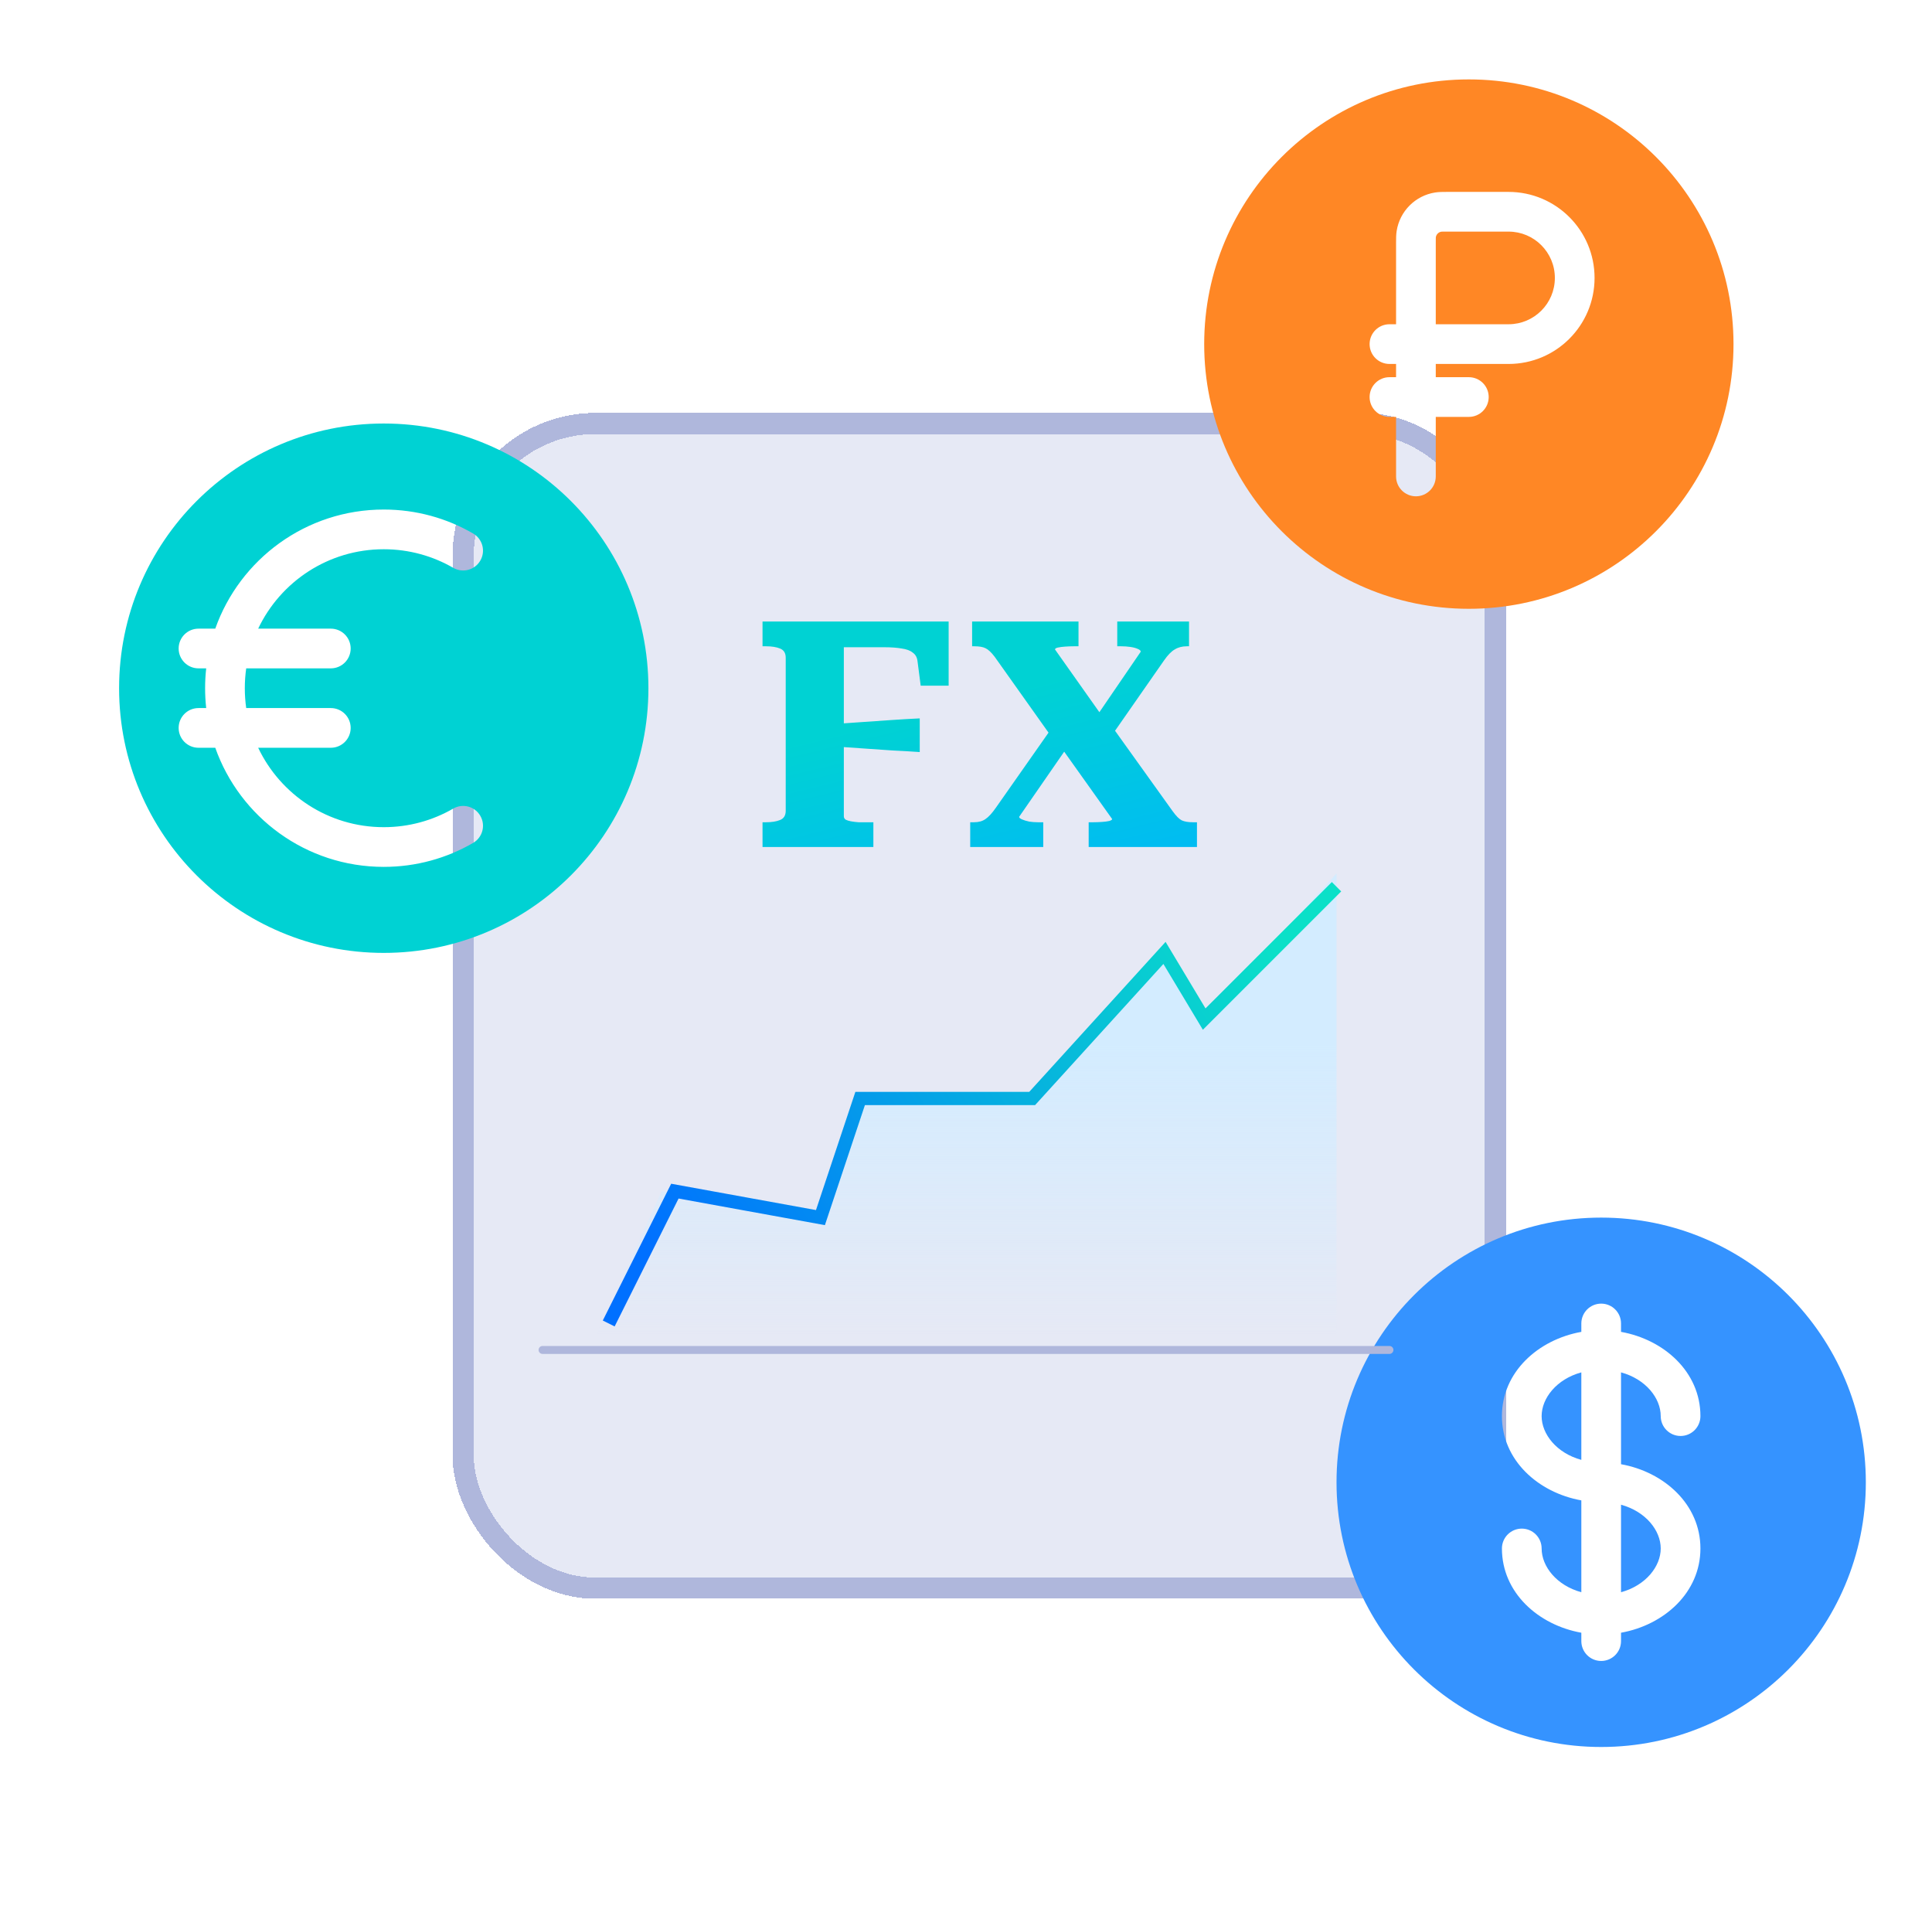 <svg width="73" height="72" viewBox="0 0 73 72" fill="none" xmlns="http://www.w3.org/2000/svg">
<g filter="url(#filter0_d_16049_5997)">
<rect x="17.5" y="16" width="39" height="44" rx="5" fill="#D5DAEF" fill-opacity="0.6" shape-rendering="crispEdges"/>
<rect x="17.5" y="16" width="39" height="44" rx="5" stroke="#AFB7DC" stroke-width="0.8" shape-rendering="crispEdges"/>
</g>
<path d="M31.884 24.452V30.836C31.884 30.892 31.908 30.936 31.956 30.968C32.004 30.992 32.068 31.012 32.148 31.028C32.236 31.044 32.332 31.056 32.436 31.064C32.548 31.064 32.66 31.064 32.772 31.064H33V32H28.812V31.064H28.944C29.16 31.064 29.336 31.036 29.472 30.98C29.616 30.924 29.688 30.808 29.688 30.632V24.848C29.688 24.672 29.616 24.556 29.472 24.5C29.336 24.444 29.16 24.416 28.944 24.416H28.812V23.48H35.844V25.904H34.788L34.668 24.98C34.652 24.836 34.592 24.728 34.488 24.656C34.392 24.576 34.252 24.524 34.068 24.5C33.892 24.468 33.672 24.452 33.408 24.452H31.884ZM31.644 27.344C31.988 27.32 32.332 27.296 32.676 27.272C33.028 27.248 33.376 27.224 33.72 27.2C34.064 27.176 34.408 27.156 34.752 27.14V28.412C34.408 28.388 34.064 28.368 33.72 28.352C33.376 28.328 33.028 28.304 32.676 28.28C32.332 28.256 31.988 28.232 31.644 28.208V27.344ZM36.731 24.416V23.48H40.751V24.416H40.571C40.467 24.416 40.359 24.42 40.247 24.428C40.135 24.436 40.043 24.448 39.971 24.464C39.899 24.48 39.863 24.504 39.863 24.536L41.747 27.2L41.891 27.272L44.315 30.656C44.443 30.832 44.555 30.944 44.651 30.992C44.755 31.04 44.895 31.064 45.071 31.064H45.227V32H41.135V31.064H41.315C41.419 31.064 41.527 31.06 41.639 31.052C41.751 31.044 41.843 31.032 41.915 31.016C41.987 30.992 42.023 30.968 42.023 30.944L39.947 28.028L39.815 27.956L37.583 24.812C37.455 24.644 37.339 24.536 37.235 24.488C37.139 24.44 36.999 24.416 36.815 24.416H36.731ZM36.659 32V31.064H36.803C36.979 31.064 37.123 31.024 37.235 30.944C37.355 30.864 37.487 30.72 37.631 30.512L39.887 27.296L40.607 27.824L38.507 30.86C38.507 30.892 38.543 30.924 38.615 30.956C38.687 30.988 38.779 31.016 38.891 31.04C39.003 31.056 39.111 31.064 39.215 31.064H39.419V32H36.659ZM41.939 27.884L41.339 27.2L43.103 24.62C43.103 24.58 43.063 24.544 42.983 24.512C42.911 24.48 42.819 24.456 42.707 24.44C42.595 24.424 42.483 24.416 42.371 24.416H42.215V23.48H44.927V24.416H44.843C44.667 24.416 44.515 24.456 44.387 24.536C44.259 24.608 44.123 24.748 43.979 24.956L41.939 27.884Z" fill="url(#paint0_linear_16049_5997)"/>
<path fill-rule="evenodd" clip-rule="evenodd" d="M14.5 36C20.023 36 24.5 31.523 24.5 26C24.5 20.477 20.023 16 14.5 16C8.977 16 4.5 20.477 4.5 26C4.5 31.523 8.977 36 14.5 36ZM9.25 26C9.25 25.745 9.268 25.495 9.303 25.25H12.5C12.914 25.25 13.25 24.914 13.25 24.5C13.25 24.086 12.914 23.75 12.5 23.75H9.755C10.598 21.976 12.406 20.75 14.5 20.75C15.457 20.75 16.353 21.006 17.125 21.452C17.483 21.659 17.942 21.537 18.149 21.178C18.357 20.82 18.234 20.361 17.875 20.154C16.882 19.579 15.728 19.25 14.5 19.25C11.561 19.25 9.061 21.128 8.134 23.75H7.5C7.086 23.75 6.75 24.086 6.75 24.5C6.75 24.914 7.086 25.25 7.5 25.25H7.791C7.764 25.496 7.75 25.747 7.75 26C7.75 26.253 7.764 26.504 7.791 26.75H7.5C7.086 26.75 6.75 27.086 6.75 27.5C6.75 27.914 7.086 28.25 7.5 28.25H8.134C9.061 30.872 11.561 32.75 14.5 32.75C15.728 32.75 16.882 32.421 17.875 31.846C18.234 31.639 18.357 31.18 18.149 30.822C17.942 30.463 17.483 30.341 17.125 30.548C16.353 30.994 15.457 31.25 14.5 31.25C12.406 31.25 10.598 30.024 9.755 28.25H12.5C12.914 28.25 13.25 27.914 13.25 27.5C13.25 27.086 12.914 26.75 12.5 26.75H9.303C9.268 26.505 9.25 26.255 9.25 26Z" fill="#00D2D3"/>
<path d="M57 12.25H54.25V9.2C54.25 9.103 54.25 9.045 54.251 9.002C54.252 8.974 54.253 8.962 54.253 8.959C54.271 8.854 54.354 8.771 54.459 8.753C54.462 8.753 54.474 8.752 54.502 8.751C54.545 8.75 54.603 8.75 54.7 8.75H57C57.967 8.75 58.75 9.534 58.75 10.5C58.75 11.466 57.967 12.25 57 12.25Z" fill="#FF8725"/>
<path fill-rule="evenodd" clip-rule="evenodd" d="M65.5 13C65.5 18.523 61.023 23 55.5 23C49.977 23 45.5 18.523 45.5 13C45.5 7.477 49.977 3 55.5 3C61.023 3 65.5 7.477 65.5 13ZM51.75 15C51.75 14.586 52.086 14.25 52.5 14.25H52.75V13.75H52.5C52.086 13.75 51.75 13.414 51.75 13C51.75 12.586 52.086 12.25 52.5 12.25H52.75L52.75 9.162C52.75 9.016 52.75 8.865 52.772 8.726C52.89 7.977 53.477 7.39 54.226 7.272C54.365 7.25 54.516 7.25 54.661 7.25L57 7.25C58.795 7.25 60.25 8.705 60.25 10.5C60.25 12.295 58.795 13.75 57 13.75H54.25V14.25H55.5C55.914 14.25 56.25 14.586 56.25 15C56.25 15.414 55.914 15.75 55.5 15.75H54.25V18C54.25 18.414 53.914 18.75 53.5 18.75C53.086 18.75 52.75 18.414 52.75 18V15.75H52.5C52.086 15.75 51.75 15.414 51.75 15Z" fill="#FF8725"/>
<path d="M59.75 51.847C58.814 52.103 58.25 52.822 58.25 53.5C58.25 54.178 58.814 54.897 59.75 55.153V51.847Z" fill="#3593FF"/>
<path d="M61.25 56.847V60.153C62.186 59.897 62.75 59.178 62.75 58.5C62.75 57.822 62.186 57.103 61.25 56.847Z" fill="#3593FF"/>
<path fill-rule="evenodd" clip-rule="evenodd" d="M70.5 56C70.5 61.523 66.023 66 60.5 66C54.977 66 50.5 61.523 50.5 56C50.5 50.477 54.977 46 60.5 46C66.023 46 70.5 50.477 70.5 56ZM60.5 49.25C60.914 49.25 61.25 49.586 61.25 50V50.317C62.88 50.609 64.25 51.834 64.25 53.5C64.25 53.914 63.914 54.25 63.5 54.25C63.086 54.25 62.75 53.914 62.75 53.5C62.75 52.822 62.186 52.103 61.25 51.847V55.317C62.88 55.609 64.25 56.834 64.25 58.5C64.25 60.166 62.88 61.391 61.25 61.683V62C61.25 62.414 60.914 62.75 60.5 62.75C60.086 62.75 59.75 62.414 59.75 62V61.683C58.12 61.391 56.75 60.166 56.75 58.5C56.75 58.086 57.086 57.75 57.5 57.75C57.914 57.75 58.25 58.086 58.25 58.5C58.25 59.178 58.814 59.897 59.75 60.153V56.683C58.12 56.391 56.75 55.166 56.75 53.5C56.75 51.834 58.12 50.609 59.75 50.317V50C59.75 49.586 60.086 49.25 60.5 49.25Z" fill="#3593FF"/>
<path d="M52.5 51H20.5" stroke="#AFB7DC" stroke-width="0.3" stroke-linecap="round" stroke-linejoin="round"/>
<path d="M31 46L25 45L22.5 50.5H50.5V33L45.5 38.5L44 36L39 41.5H32.5L31 46Z" fill="url(#paint1_linear_16049_5997)"/>
<path d="M50.5 33.5L45.5 38.5L44 36L39 41.5H32.5L31 46L25.5 45L23 50" stroke="url(#paint2_linear_16049_5997)" stroke-width="0.5"/>
<defs>
<filter id="filter0_d_16049_5997" x="11.1" y="9.6" width="51.801" height="56.8" filterUnits="userSpaceOnUse" color-interpolation-filters="sRGB">
<feFlood flood-opacity="0" result="BackgroundImageFix"/>
<feColorMatrix in="SourceAlpha" type="matrix" values="0 0 0 0 0 0 0 0 0 0 0 0 0 0 0 0 0 0 127 0" result="hardAlpha"/>
<feOffset/>
<feGaussianBlur stdDeviation="3"/>
<feComposite in2="hardAlpha" operator="out"/>
<feColorMatrix type="matrix" values="0 0 0 0 0.209 0 0 0 0 0.341 0 0 0 0 1 0 0 0 0.3 0"/>
<feBlend mode="normal" in2="BackgroundImageFix" result="effect1_dropShadow_16049_5997"/>
<feBlend mode="normal" in="SourceGraphic" in2="effect1_dropShadow_16049_5997" result="shape"/>
</filter>
<linearGradient id="paint0_linear_16049_5997" x1="35.547" y1="26.616" x2="38.253" y2="37.698" gradientUnits="userSpaceOnUse">
<stop offset="0.008" stop-color="#00D2D3"/>
<stop offset="0.91" stop-color="#00B3FF"/>
</linearGradient>
<linearGradient id="paint1_linear_16049_5997" x1="36.5" y1="39.5" x2="36.5" y2="50.5" gradientUnits="userSpaceOnUse">
<stop stop-color="#D3ECFF"/>
<stop offset="1" stop-color="#D3ECFF" stop-opacity="0"/>
</linearGradient>
<linearGradient id="paint2_linear_16049_5997" x1="47" y1="34" x2="25" y2="48" gradientUnits="userSpaceOnUse">
<stop stop-color="#0AE0C8"/>
<stop offset="1" stop-color="#0070FF"/>
</linearGradient>
</defs>
</svg>

